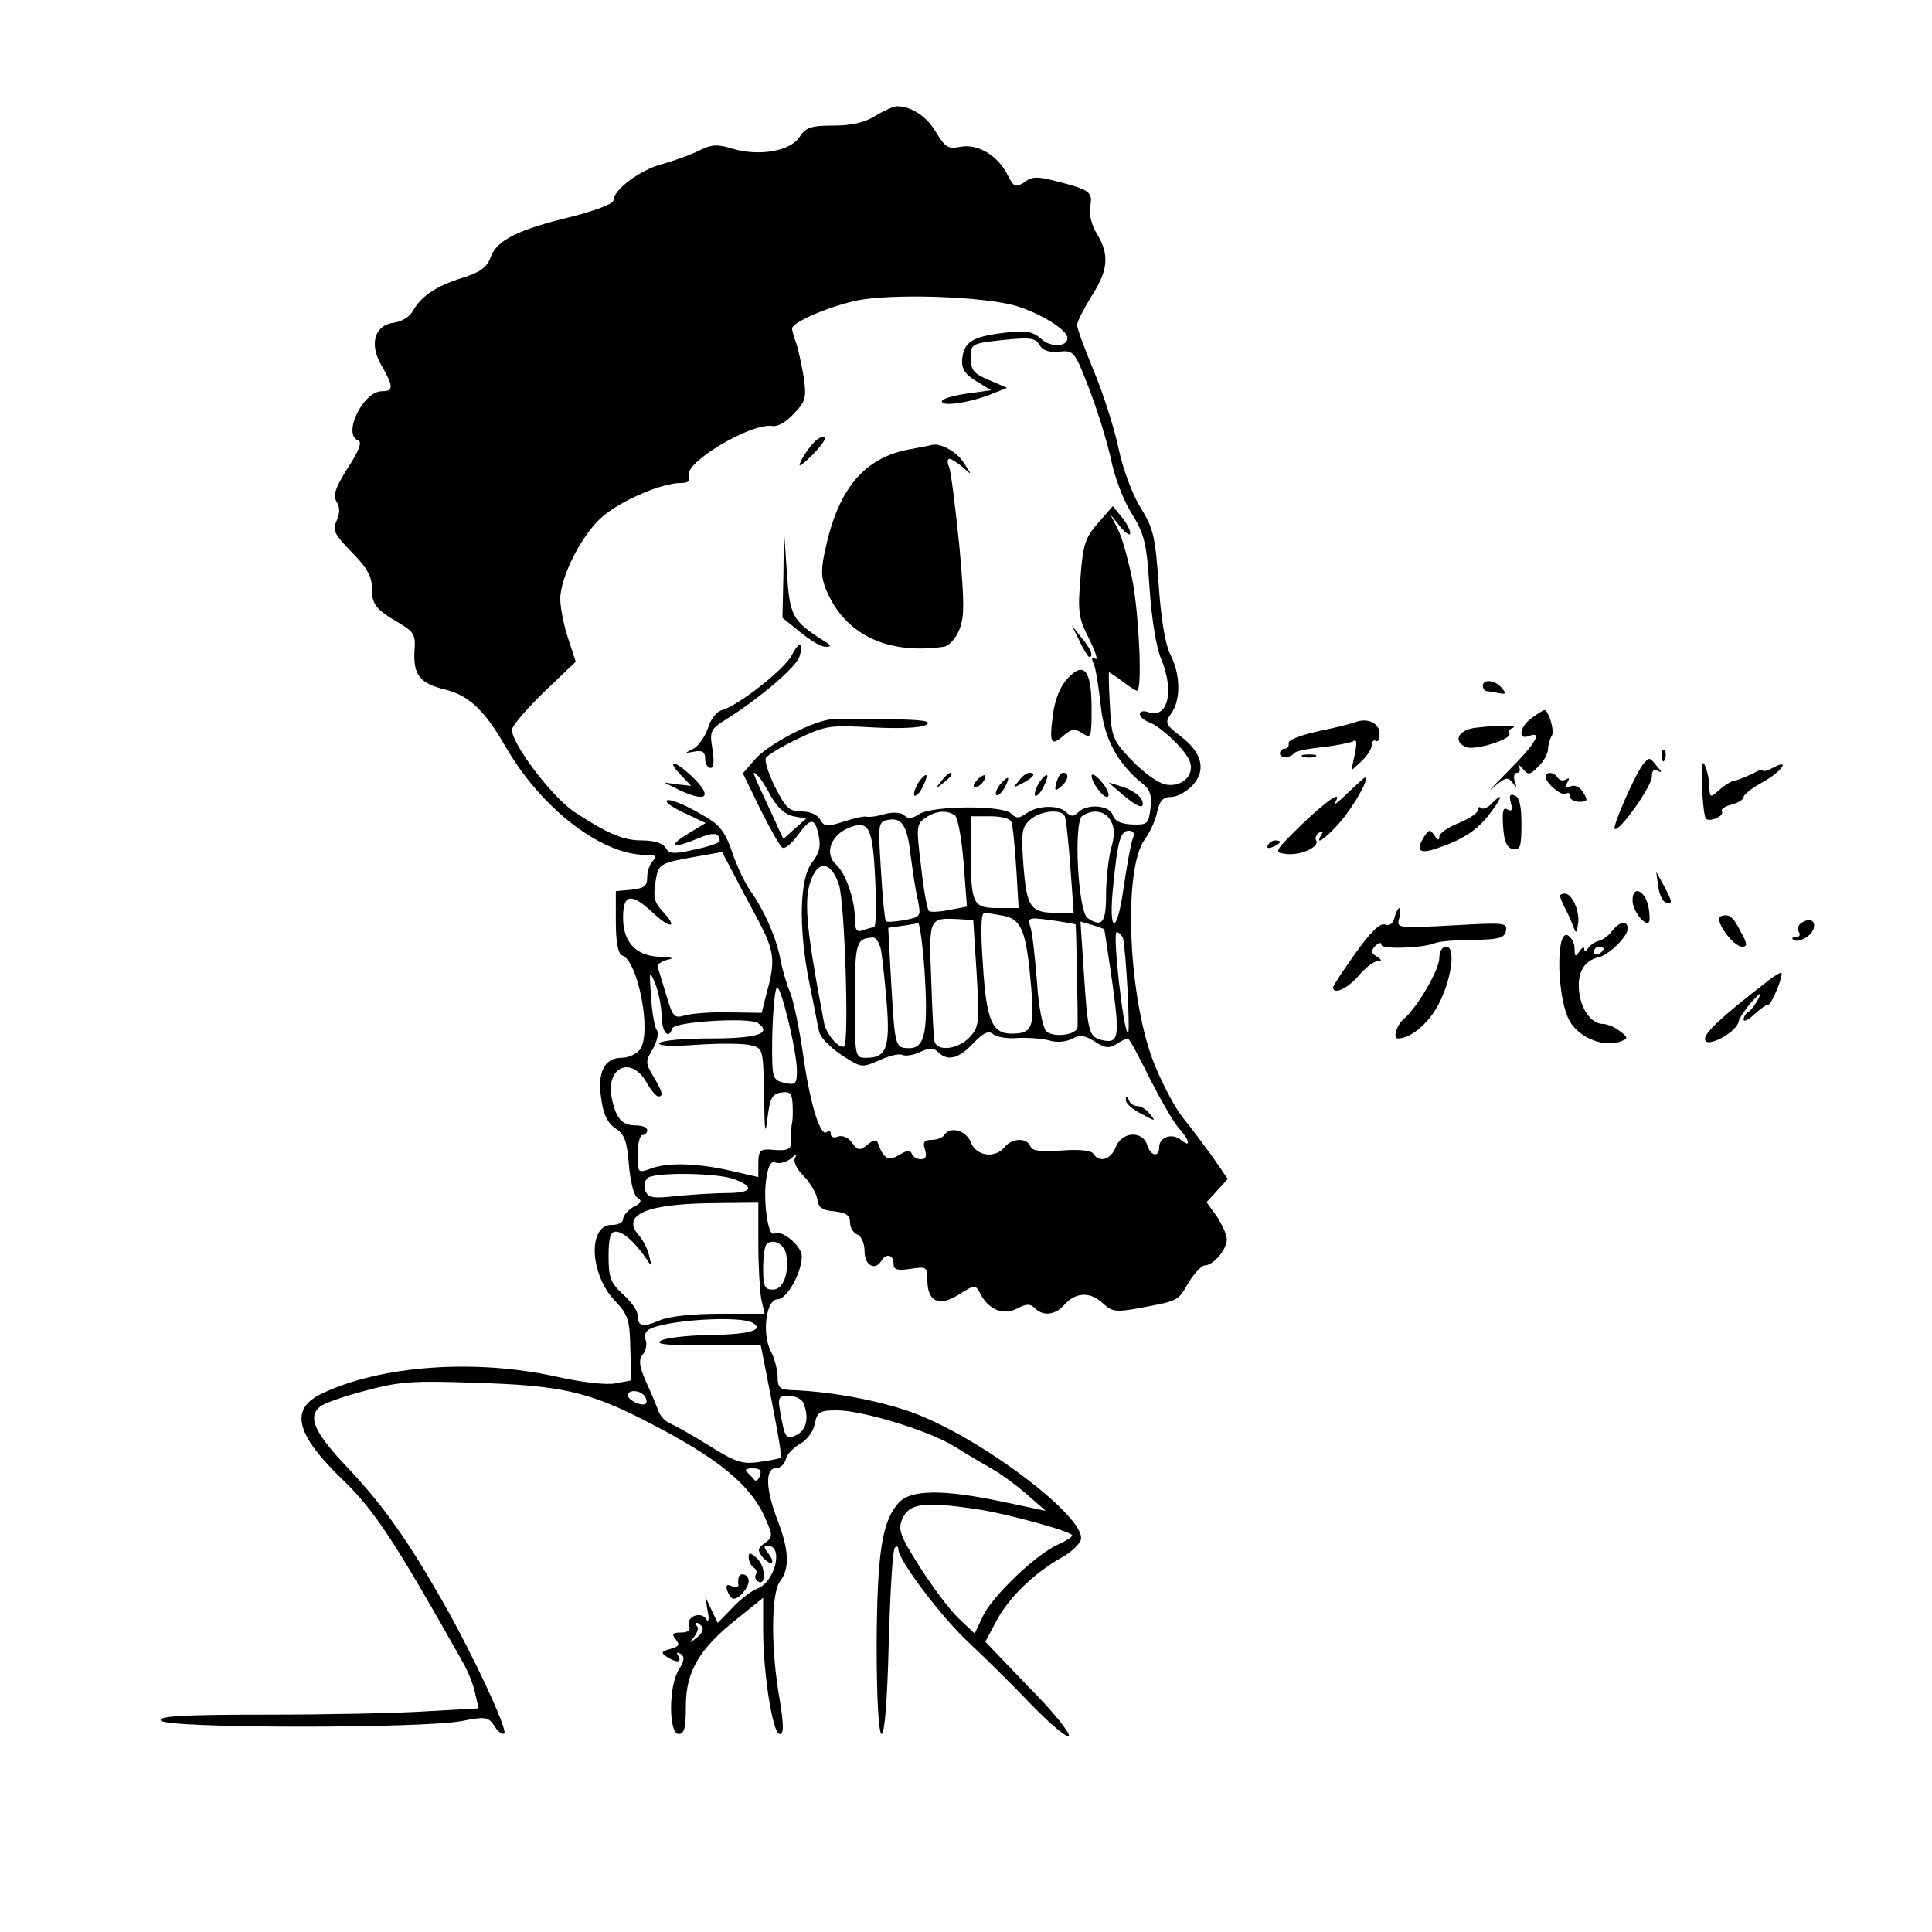 <?xml version="1.0" standalone="no"?>
<!DOCTYPE svg PUBLIC "-//W3C//DTD SVG 20010904//EN"
 "http://www.w3.org/TR/2001/REC-SVG-20010904/DTD/svg10.dtd">
<svg version="1.0" xmlns="http://www.w3.org/2000/svg"
 width="400pt" height="400pt" viewBox="0 0 400 400"
 preserveAspectRatio="xMidYMid meet">

<g transform="translate(0,400) scale(0.1,-0.1)"
fill="#000000" stroke="none">
<path d="M1812 3760 c-22 -14 -50 -20 -87 -20 -46 0 -57 -4 -70 -24 -19 -29
-83 -40 -138 -24 -32 10 -44 9 -70 -4 -18 -9 -52 -21 -77 -28 -45 -12 -100
-53 -100 -75 0 -7 -38 -21 -84 -33 -113 -27 -157 -49 -170 -84 -8 -22 -22 -32
-61 -44 -53 -17 -83 -37 -101 -69 -6 -11 -23 -21 -38 -23 -41 -5 -52 -45 -26
-89 25 -43 25 -53 1 -53 -40 0 -83 -91 -49 -102 8 -3 1 -22 -22 -57 -26 -41
-31 -57 -23 -70 7 -11 7 -23 0 -39 -9 -20 -5 -28 31 -65 32 -32 42 -51 42 -74
0 -35 7 -44 58 -74 29 -17 33 -24 30 -58 -2 -49 11 -66 65 -79 48 -12 81 -44
122 -115 74 -130 200 -227 292 -227 21 0 24 -3 15 -12 -7 -7 -12 -22 -12 -34
0 -18 -6 -23 -32 -26 l-33 -3 0 -64 c0 -42 5 -66 13 -69 33 -11 62 -161 37
-195 -7 -9 -24 -17 -38 -17 -36 0 -51 -31 -42 -86 4 -31 13 -49 29 -60 19 -12
24 -26 28 -75 3 -35 10 -64 18 -69 10 -6 8 -11 -9 -19 -11 -7 -21 -18 -21 -25
0 -7 -10 -12 -22 -12 -51 2 -48 -100 4 -156 28 -29 32 -40 33 -100 l2 -66 -32
-6 c-19 -4 -71 2 -124 14 -168 37 -362 23 -484 -35 -68 -32 -56 -84 44 -180
65 -63 108 -129 247 -376 11 -19 23 -49 26 -66 l7 -30 -107 -6 c-59 -4 -208
-7 -331 -7 -175 0 -224 -3 -220 -12 5 -17 546 -17 624 -1 48 9 54 9 67 -11 7
-12 17 -18 20 -15 8 7 -64 161 -125 269 -75 132 -127 205 -199 281 -69 73 -84
105 -57 127 7 6 48 21 91 32 70 19 97 22 230 17 174 -5 234 -18 351 -78 153
-78 221 -134 251 -206 14 -32 14 -36 -3 -48 -15 -11 -15 -15 -4 -29 8 -9 16
-14 19 -11 3 2 -1 11 -8 20 -9 11 -9 15 -1 15 34 0 16 -75 -21 -89 -13 -5 -36
-23 -52 -40 l-30 -31 -13 27 -13 28 5 -30 c4 -18 2 -25 -3 -17 -11 17 -42 5
-35 -14 3 -9 -2 -14 -17 -14 -18 0 -20 -3 -11 -14 9 -11 7 -15 -11 -20 -19 -5
-20 -8 -8 -16 20 -13 33 -13 24 2 -4 7 -3 8 5 4 9 -6 8 -14 -3 -32 -22 -32
-22 -134 -1 -134 12 0 15 13 15 58 0 72 28 119 108 182 l52 42 0 -66 c0 -91
20 -216 34 -216 9 0 9 17 0 73 -18 101 -18 218 1 243 20 26 19 64 -5 126 -25
65 -26 108 -4 108 9 0 18 8 21 19 2 10 16 24 30 32 13 7 27 25 30 41 5 25 10
28 46 28 52 0 190 -42 242 -74 22 -14 56 -34 75 -45 19 -10 53 -35 75 -54 l40
-35 -90 19 c-123 26 -189 25 -214 -2 -35 -38 -45 -104 -46 -294 0 -110 4 -182
10 -185 6 -3 12 64 15 187 3 105 8 195 13 199 4 4 7 2 7 -4 0 -22 89 -140 146
-193 32 -30 90 -87 129 -128 40 -41 74 -70 78 -65 3 6 -34 52 -84 102 l-89 93
24 45 c26 48 79 99 137 131 19 11 35 27 37 36 9 44 -187 196 -332 256 -68 28
-179 50 -268 53 -23 1 -28 5 -28 27 0 14 -6 38 -14 53 -19 37 -10 108 14 108
19 0 50 55 50 89 0 22 -43 57 -58 47 -12 -7 -23 72 -15 117 4 25 10 34 19 30
8 -3 22 1 31 8 11 10 14 10 9 2 -4 -8 3 -23 18 -38 13 -13 26 -35 28 -47 2
-18 10 -24 36 -26 24 -3 32 -8 32 -23 0 -11 7 -22 15 -25 9 -4 15 -19 15 -35
0 -29 22 -41 35 -19 10 16 25 12 25 -6 0 -13 7 -15 35 -11 33 5 35 4 35 -22 0
-46 23 -57 64 -32 35 22 35 22 46 2 17 -33 48 -45 76 -30 19 10 27 10 36 1 18
-18 43 -15 63 8 23 25 53 26 79 1 19 -17 27 -18 76 -9 80 15 79 14 101 53 12
19 27 35 33 35 18 0 46 33 46 54 0 10 -10 31 -21 48 l-21 29 22 24 22 24 -33
48 c-19 26 -46 62 -60 79 -14 17 -40 65 -57 106 -56 133 -68 407 -22 470 11
15 23 41 26 58 5 22 12 30 29 30 12 0 32 11 44 24 29 31 20 68 -25 102 -31 24
-33 28 -19 47 20 28 19 80 -1 120 -11 20 -20 73 -25 145 -7 101 -11 118 -37
160 -17 27 -37 80 -46 123 -9 43 -32 114 -51 160 -19 46 -35 89 -35 96 0 7 14
34 30 60 35 54 37 86 11 129 -11 18 -17 41 -14 56 6 30 0 35 -67 52 -42 11
-53 11 -69 -1 -18 -12 -22 -11 -35 15 -21 41 -62 65 -98 58 -25 -5 -31 -1 -50
30 -19 33 -51 54 -81 54 -7 0 -27 -9 -45 -20z m294 -394 c50 -16 104 -49 104
-66 0 -18 -34 -20 -54 -2 -18 16 -30 18 -77 13 -66 -8 -84 -19 -87 -56 -1 -19
6 -30 29 -44 l31 -19 -51 -7 c-28 -4 -51 -11 -51 -16 0 -12 61 -2 105 16 l30
12 -37 16 c-32 13 -38 21 -38 46 0 29 1 30 66 37 57 6 68 4 76 -10 7 -12 20
-16 41 -14 30 3 32 1 62 -77 17 -44 37 -109 45 -145 7 -36 26 -87 43 -113 26
-42 31 -60 37 -155 4 -60 14 -124 24 -146 28 -68 14 -126 -28 -110 -9 3 -16 1
-16 -4 0 -6 8 -13 18 -17 25 -8 79 -60 86 -83 9 -29 -19 -53 -52 -46 -15 3
-46 26 -69 50 -39 41 -42 48 -45 112 -2 37 -3 68 -2 70 0 1 12 -7 27 -18 14
-11 28 -20 31 -20 11 0 5 144 -8 221 -8 42 -21 91 -30 110 l-17 34 20 -25 c11
-14 21 -20 21 -14 0 7 -8 22 -18 34 l-18 22 -30 -34 c-27 -31 -32 -45 -37
-114 -6 -71 -4 -84 18 -127 13 -26 19 -45 13 -41 -8 5 -9 1 -3 -12 4 -10 10
-49 14 -85 7 -68 34 -119 86 -161 16 -12 20 -25 17 -51 -4 -33 -6 -35 -38 -34
-23 1 -36 7 -40 19 -6 21 -53 25 -72 6 -9 -9 -15 -9 -24 0 -16 16 -60 15 -83
-2 -16 -11 -21 -11 -32 0 -18 17 -161 16 -189 -1 -15 -10 -24 -11 -32 -3 -6 6
-22 7 -39 3 -15 -5 -32 -7 -38 -6 -5 2 -27 -3 -48 -10 -35 -11 -40 -11 -49 4
-5 10 -21 17 -38 17 -26 0 -33 7 -55 50 -14 28 -23 56 -19 61 3 6 34 24 67 40
57 27 66 28 153 23 57 -3 100 -1 111 5 14 8 -5 11 -77 12 -52 1 -105 1 -117 0
-39 -3 -127 -49 -157 -80 l-28 -32 36 -74 c20 -40 40 -76 46 -80 5 -3 19 8 31
25 28 38 36 38 44 0 5 -22 1 -37 -14 -56 -26 -34 -28 -137 -5 -251 9 -43 17
-87 20 -99 2 -11 22 -32 46 -48 41 -27 42 -27 79 -11 21 10 42 14 47 11 6 -3
22 -1 37 6 19 9 28 9 37 0 20 -20 43 -14 73 18 21 22 32 27 41 19 7 -6 30 -10
51 -8 21 1 50 -1 65 -5 15 -5 35 -3 47 3 16 9 26 8 47 -5 21 -14 30 -15 45 -6
10 7 21 12 24 12 3 0 23 -37 45 -82 23 -45 50 -92 60 -103 23 -25 27 -43 5
-25 -18 15 -45 6 -45 -15 0 -22 -18 -19 -25 5 -10 30 -53 27 -65 -5 -10 -26
-34 -33 -46 -14 -4 7 -29 10 -66 7 -44 -3 -61 -1 -65 9 -7 18 -38 17 -53 -2
-20 -24 -59 -19 -70 10 -10 25 -43 34 -55 15 -3 -5 -15 -10 -26 -10 -16 0 -19
-5 -14 -20 4 -14 2 -20 -8 -20 -9 0 -17 5 -19 11 -3 8 -10 8 -26 -2 -23 -14
-33 -8 -45 26 -2 6 -11 4 -21 -5 -16 -13 -20 -12 -32 4 -7 11 -20 16 -29 13
-8 -4 -15 -1 -15 5 0 6 -3 8 -7 5 -13 -14 -34 49 -49 151 -8 58 -21 120 -28
137 -7 16 -16 47 -20 67 -8 45 -33 102 -62 143 -12 17 -29 53 -38 80 -12 37
-25 56 -49 70 -46 29 -87 45 -87 36 0 -4 18 -16 41 -26 l40 -19 -38 -23 c-42
-26 -31 -31 22 -9 32 14 45 12 45 -5 0 -4 -23 -12 -52 -18 -44 -10 -53 -9 -60
4 -6 9 -23 15 -49 15 -39 0 -71 14 -140 59 -46 31 -129 140 -129 170 0 8 30
43 66 78 l66 63 -16 49 c-9 27 -16 64 -16 81 0 46 46 136 88 171 40 34 123 69
161 69 16 0 21 4 17 15 -10 27 129 110 173 103 11 -2 30 9 45 26 24 25 26 33
20 75 -4 25 -11 56 -15 69 -5 13 -9 27 -9 32 0 12 69 43 130 57 71 16 267 10
336 -11z m-509 -1016 c13 -22 29 -37 46 -40 l26 -5 -24 -21 -23 -21 -10 21
c-5 12 -18 39 -28 61 -27 58 -28 61 -16 50 6 -5 19 -26 29 -45z m380 -38 c6
-4 14 -48 18 -98 l7 -91 -37 -7 c-20 -4 -39 -5 -42 -2 -3 3 -11 44 -16 92 -10
80 -10 87 8 100 21 15 44 18 62 6z m227 -1 c3 -4 8 -52 12 -105 l7 -96 -34 0
c-56 0 -63 11 -70 97 -5 69 -4 80 14 96 20 18 62 23 71 8z m96 -11 c8 -14 8
-31 0 -58 -5 -20 -10 -63 -10 -94 0 -58 -8 -69 -38 -49 -20 12 -30 200 -11
212 23 15 48 10 59 -11z m-415 -68 c4 -31 10 -73 15 -94 7 -36 7 -36 -27 -43
-19 -3 -37 -5 -39 -2 -2 2 -7 49 -10 104 -6 94 -6 101 12 105 31 7 42 -10 49
-70z m209 66 c3 -7 7 -50 10 -95 l5 -83 -43 0 c-52 0 -56 8 -56 118 l0 72 40
0 c24 0 42 -5 44 -12z m-282 -120 c3 -54 2 -98 -3 -98 -4 0 -14 -3 -23 -6 -12
-5 -16 1 -16 23 0 41 -19 95 -39 113 -24 22 -12 59 24 75 44 19 52 4 57 -107z
m533 85 c-4 -10 -12 -56 -19 -103 -14 -100 -32 -93 -21 8 9 92 15 112 32 112
10 0 13 -5 8 -17z m-776 -167 c34 -64 37 -84 19 -149 l-11 -44 -66 1 c-36 1
-77 -2 -92 -6 -23 -7 -26 -4 -39 40 -8 26 -16 52 -18 59 -2 6 7 13 20 16 15 3
10 5 -14 6 -51 1 -78 30 -78 81 0 50 17 52 62 10 36 -34 53 -32 20 3 -17 18
-20 30 -15 60 6 40 7 40 93 55 l45 8 21 -40 c12 -23 35 -67 53 -100z m168 72
c12 -37 21 -323 11 -334 -9 -8 -38 25 -42 49 -39 205 -43 260 -24 302 16 35
40 28 55 -17z m341 -64 c38 -8 47 -33 57 -148 7 -84 2 -96 -41 -96 -40 0 -52
28 -59 143 -5 69 -4 107 3 107 5 0 23 -3 40 -6z m-56 -119 c6 -103 5 -111 -14
-132 -23 -25 -66 -31 -73 -10 -2 6 -5 65 -7 129 -5 128 -5 128 57 125 l30 -2
7 -110z m205 101 c1 -1 5 -194 4 -212 -1 -17 -50 -23 -65 -9 -7 8 -16 51 -19
102 -4 48 -9 98 -13 111 -7 23 -6 23 42 17 27 -4 50 -8 51 -9z m-313 -93 c8
-126 2 -163 -31 -163 -30 0 -30 1 -38 137 l-6 112 28 4 c15 2 31 5 34 6 3 0 9
-43 13 -96z m372 83 c1 0 8 -50 17 -111 16 -114 13 -127 -23 -118 -26 7 -28
18 -36 139 l-7 106 24 -7 c13 -4 25 -8 25 -9z m39 -18 c6 -22 16 -203 10 -197
-10 10 -32 209 -23 209 5 0 10 -6 13 -12z m-501 -25 c3 -16 8 -65 12 -111 7
-91 -1 -112 -42 -112 -24 0 -24 0 -24 119 0 119 2 128 37 130 6 1 14 -11 17
-26z m-454 -135 c0 -35 14 -52 22 -27 5 14 159 23 177 11 31 -22 -2 -32 -99
-32 -54 0 -101 -4 -105 -10 -3 -5 26 -7 78 -3 47 3 96 3 111 -1 26 -6 26 -8
28 -104 1 -75 2 -86 7 -47 5 42 10 51 29 53 18 3 22 -2 23 -25 1 -15 0 -32 -1
-38 -2 -5 -2 -20 -2 -32 2 -23 -5 -27 -45 -23 -19 1 -23 -4 -23 -28 l0 -29
-57 13 c-69 16 -132 18 -167 4 -25 -9 -26 -8 -26 30 0 22 5 40 10 40 6 0 10 5
10 10 0 6 -11 10 -24 10 -29 0 -41 15 -50 59 -11 62 41 85 72 31 9 -16 20 -30
25 -30 11 0 9 9 -10 41 -17 28 -17 32 -1 58 9 16 12 33 8 38 -4 4 -10 35 -12
68 -4 56 -4 58 8 30 7 -16 13 -47 14 -67z m280 -114 c0 -28 -3 -31 -25 -26
-21 4 -25 10 -26 41 -2 61 3 145 9 156 7 12 41 -127 42 -171z m-131 -225 c44
-16 39 -29 -13 -29 -23 0 -70 -3 -103 -6 -52 -6 -61 -4 -67 11 -4 11 -1 22 6
27 19 11 140 10 177 -3z m51 -133 c0 -46 3 -98 6 -115 l7 -31 -92 0 c-56 0
-105 -5 -126 -14 -35 -15 -45 -12 -45 12 0 8 -13 27 -30 42 -26 24 -30 35 -30
79 0 39 4 51 15 51 15 0 40 -22 63 -56 11 -17 12 -17 6 6 -3 14 -13 33 -21 42
-38 43 15 66 155 67 l92 1 0 -84z m58 -25 c6 -39 -7 -71 -28 -71 -17 0 -20 7
-20 43 0 24 3 47 7 51 14 13 38 0 41 -23z m-69 -140 c24 -15 -8 -24 -93 -25
-45 -1 -89 -6 -98 -12 -13 -7 15 -10 95 -9 l112 0 7 -35 c31 -157 37 -194 34
-198 -3 -2 -22 -6 -45 -9 -34 -5 -49 0 -103 34 -35 22 -71 42 -81 46 -9 4 -20
15 -23 24 -4 10 -15 38 -26 61 -15 34 -16 47 -7 58 6 7 9 20 6 29 -4 8 -1 18
6 22 32 20 190 30 216 14z m-224 -152 c4 -6 5 -12 2 -15 -7 -7 -37 7 -37 17 0
13 27 11 35 -2z m329 -15 c11 -29 6 -53 -13 -64 -23 -12 -26 -8 -35 43 -6 34
-5 37 17 37 14 0 28 -7 31 -16z m-91 -150 c-3 -9 -9 -12 -12 -7 -3 4 -10 11
-15 16 -5 4 0 7 12 7 15 0 20 -4 15 -16z m452 -69 c60 -9 195 -46 195 -54 0
-3 -14 -12 -30 -19 -45 -20 -135 -106 -155 -148 l-17 -36 -35 33 c-19 19 -55
67 -80 107 -40 63 -44 76 -35 97 15 33 44 37 157 20z m-571 -244 c3 -5 -2 -15
-12 -22 -15 -12 -16 -12 -5 2 7 9 10 19 6 22 -3 4 -4 7 0 7 3 0 8 -4 11 -9z"/>
<path d="M1686 3085 c-9 -9 -21 -26 -27 -38 -8 -16 -3 -14 22 10 18 18 30 35
27 38 -3 3 -13 -1 -22 -10z"/>
<path d="M1885 3070 c-93 -16 -148 -79 -175 -202 -11 -46 -10 -63 0 -88 38
-93 126 -136 244 -119 10 1 25 17 32 35 11 27 11 55 0 176 -8 78 -17 151 -21
161 -4 9 -4 17 1 17 4 0 16 -8 27 -17 20 -18 20 -18 3 8 -14 23 -48 42 -66 38
-3 -1 -23 -5 -45 -9z"/>
<path d="M1622 2813 l-2 -92 37 -30 c21 -17 44 -31 53 -30 12 0 11 3 -4 12
-66 42 -71 51 -77 144 l-6 88 -1 -92z"/>
<path d="M2235 2673 c8 -18 18 -33 20 -33 10 0 4 16 -16 40 l-20 25 16 -32z"/>
<path d="M1639 2643 c-15 -29 -112 -105 -144 -113 -11 -3 -24 -19 -29 -37 -6
-17 -19 -37 -30 -43 -20 -10 -20 -10 2 -6 16 3 22 -1 22 -15 0 -10 5 -19 11
-19 7 0 8 14 4 39 -6 38 -5 41 32 64 69 44 141 106 148 127 10 32 0 34 -16 3z"/>
<path d="M2210 2595 c-15 -16 -26 -43 -30 -75 -8 -59 -4 -66 22 -43 16 14 23
15 39 5 18 -12 19 -9 19 52 0 79 -16 98 -50 61z"/>
<path d="M1409 2396 l22 -23 -28 3 -28 4 30 -15 c59 -28 72 -15 27 28 -35 33
-54 36 -23 3z"/>
<path d="M1901 2379 c-7 -12 -10 -23 -8 -26 3 -3 11 5 17 17 6 12 10 23 8 25
-2 2 -10 -5 -17 -16z"/>
<path d="M1949 2383 c-13 -16 -12 -17 4 -4 9 7 17 15 17 17 0 8 -8 3 -21 -13z"/>
<path d="M2022 2384 c-7 -8 -8 -14 -3 -14 10 0 25 19 20 25 -2 1 -10 -3 -17
-11z"/>
<path d="M2109 2383 c-13 -15 -12 -15 9 -4 23 12 28 21 13 21 -5 0 -15 -7 -22
-17z"/>
<path d="M2151 2379 c-7 -12 -10 -23 -8 -26 3 -3 11 5 17 17 6 12 10 23 8 25
-2 2 -10 -5 -17 -16z"/>
<path d="M2187 2379 c-4 -16 -3 -18 9 -8 16 13 19 29 5 29 -5 0 -11 -9 -14
-21z"/>
<path d="M2260 2394 c0 -15 27 -50 34 -43 4 3 -2 17 -13 30 -11 13 -20 19 -21
13z"/>
<path d="M2070 2375 c-7 -9 -10 -18 -7 -21 3 -3 10 4 17 15 13 25 8 27 -10 6z"/>
<path d="M2324 2355 c33 -28 48 -32 40 -11 -3 8 -20 20 -37 26 l-32 10 29 -25z"/>
<path d="M2331 1723 c-1 -7 14 -20 32 -29 29 -16 31 -16 18 -1 -7 10 -19 17
-26 17 -8 0 -16 6 -18 13 -4 9 -6 9 -6 0z"/>
<path d="M3070 2580 c0 -5 3 -10 8 -11 4 0 15 -2 25 -4 15 -3 16 -1 6 11 -13
16 -39 19 -39 4z"/>
<path d="M3172 2514 c-25 -17 -31 -47 -7 -38 31 12 13 -17 -43 -73 -32 -32
-45 -47 -30 -33 25 21 30 22 39 10 9 -12 10 -12 5 3 -3 9 -1 17 5 17 6 0 7 6
4 13 -4 6 -1 5 7 -4 12 -14 15 -14 32 3 11 10 20 26 21 36 0 9 4 23 8 29 6 10
-7 53 -16 53 -1 0 -13 -7 -25 -16z"/>
<path d="M2804 2504 c-6 -2 -40 -11 -75 -18 -36 -8 -63 -18 -61 -25 1 -6 -2
-11 -8 -11 -5 0 -10 -4 -10 -10 0 -10 21 -10 30 1 3 4 28 9 57 12 29 3 57 9
64 12 8 6 9 -2 4 -26 l-7 -34 21 19 c11 11 21 25 21 33 0 8 4 12 9 9 4 -3 8 5
7 17 -1 21 -27 32 -52 21z"/>
<path d="M3053 2493 c-35 -5 -45 -29 -17 -40 19 -7 95 17 89 28 -3 4 1 10 7
12 15 6 -31 6 -79 0z"/>
<path d="M3441 2434 c0 -11 3 -14 6 -6 3 7 2 16 -1 19 -3 4 -6 -2 -5 -13z"/>
<path d="M2698 2433 c6 -2 18 -2 25 0 6 3 1 5 -13 5 -14 0 -19 -2 -12 -5z"/>
<path d="M3402 2418 c-17 -22 -64 -129 -59 -134 8 -9 77 88 77 108 0 13 4 17
13 12 8 -5 8 -2 -2 9 -16 20 -16 20 -29 5z"/>
<path d="M3524 2372 c1 -34 5 -65 8 -67 8 -8 39 6 33 15 -3 4 6 11 20 14 14 4
25 11 25 16 0 5 18 19 40 31 40 22 58 50 20 29 -11 -6 -20 -8 -20 -5 0 3 -10
0 -22 -7 -13 -6 -29 -13 -36 -14 -8 -1 -22 -10 -33 -20 -18 -16 -19 -16 -20 7
0 13 -4 33 -9 44 -7 14 -8 0 -6 -43z"/>
<path d="M3200 2392 c0 -14 36 -43 43 -35 4 3 7 1 7 -5 0 -7 9 -12 20 -12 17
0 18 3 8 19 -6 11 -18 17 -26 13 -11 -4 -13 -1 -7 8 5 8 4 11 -3 6 -6 -3 -13
-2 -17 4 -7 12 -25 13 -25 2z"/>
<path d="M2790 2358 c-18 -18 -30 -27 -26 -20 16 27 -12 9 -69 -45 -57 -56
-58 -58 -33 -61 31 -4 71 15 63 28 -3 5 0 12 6 16 8 4 9 3 5 -4 -15 -24 6 -11
37 24 28 32 64 94 53 94 -2 0 -18 -15 -36 -32z"/>
<path d="M3128 2338 c4 -15 2 -19 -7 -14 -9 6 -11 -3 -9 -35 2 -32 8 -45 21
-47 14 -3 17 5 17 51 0 38 -4 57 -14 60 -10 4 -12 0 -8 -15z"/>
<path d="M3087 2335 c-8 -8 -17 -11 -21 -8 -3 4 -6 2 -6 -4 0 -6 -18 -18 -40
-27 -22 -9 -40 -21 -40 -28 0 -9 -3 -8 -10 2 -9 13 -11 13 -20 0 -21 -32 -12
-40 29 -25 53 18 83 39 109 75 24 32 23 40 -1 15z"/>
<path d="M2625 2250 c-3 -6 1 -7 9 -4 18 7 21 14 7 14 -6 0 -13 -4 -16 -10z"/>
<path d="M3433 2166 c2 -17 9 -32 15 -34 16 -5 15 0 -3 34 l-16 29 4 -29z"/>
<path d="M3380 2136 c0 -21 25 -54 34 -45 2 2 2 16 -1 31 -7 35 -33 46 -33 14z"/>
<path d="M3230 2145 c0 -3 4 -13 9 -23 5 -9 13 -26 17 -37 7 -19 8 -19 11 2 5
24 -12 63 -27 63 -6 0 -10 -2 -10 -5z"/>
<path d="M2887 2100 c-3 -13 -11 -18 -20 -14 -10 3 -30 -16 -61 -60 -25 -35
-46 -67 -46 -70 0 -17 31 -2 53 24 14 17 32 30 39 30 10 0 9 3 -2 10 -12 7
-12 12 -2 22 6 6 12 8 12 2 0 -10 84 -7 110 3 8 4 44 7 80 7 54 1 65 4 68 19
3 17 -4 17 -112 11 -113 -6 -115 -6 -109 15 3 12 3 21 0 21 -2 0 -7 -9 -10
-20z"/>
<path d="M3563 2103 c-16 -6 25 -63 44 -63 11 0 11 6 -2 29 -17 34 -25 40 -42
34z"/>
<path d="M3731 2090 c-8 -4 -10 -13 -7 -19 4 -6 2 -11 -5 -11 -7 0 -10 -2 -7
-5 8 -9 36 5 42 20 7 18 -6 26 -23 15z"/>
<path d="M3338 2073 c-7 -10 -20 -19 -28 -21 -8 -2 -18 -9 -22 -15 -4 -7 -8
-7 -8 -2 0 6 -5 3 -10 -5 -8 -12 -10 -11 -10 6 0 12 -7 24 -15 28 -25 9 -21
-137 6 -180 21 -34 71 -53 105 -40 15 6 15 8 -2 21 -10 8 -26 15 -35 15 -25 0
-47 32 -50 71 -3 37 12 61 41 67 21 5 60 43 60 59 0 18 -16 16 -32 -4z m-18
-37 c0 -3 -4 -8 -10 -11 -5 -3 -10 -1 -10 4 0 6 5 11 10 11 6 0 10 -2 10 -4z"/>
<path d="M2980 2017 c0 -25 -46 -103 -73 -126 -15 -12 -24 -41 -13 -41 25 0
59 27 80 63 30 51 42 127 20 127 -8 0 -14 -10 -14 -23z"/>
<path d="M3660 1969 c-94 -73 -130 -106 -130 -120 0 -22 69 15 70 38 1 4 12
22 26 38 18 20 22 23 15 8 -6 -12 -16 -25 -21 -28 -6 -3 -10 -11 -10 -16 0 -5
10 -1 22 11 12 11 25 20 29 20 7 0 32 61 27 66 -2 1 -14 -6 -28 -17z"/>
<path d="M1550 776 c0 -8 5 -18 10 -21 6 -4 8 -10 5 -15 -3 -5 -1 -11 4 -14
17 -11 17 29 -1 47 -14 13 -18 14 -18 3z"/>
<path d="M1529 733 c-1 -5 -1 -11 0 -15 0 -4 -6 -5 -14 -2 -11 5 -13 2 -9 -10
3 -9 9 -16 13 -16 12 0 31 23 31 37 0 14 -19 19 -21 6z"/>
</g>
</svg>
